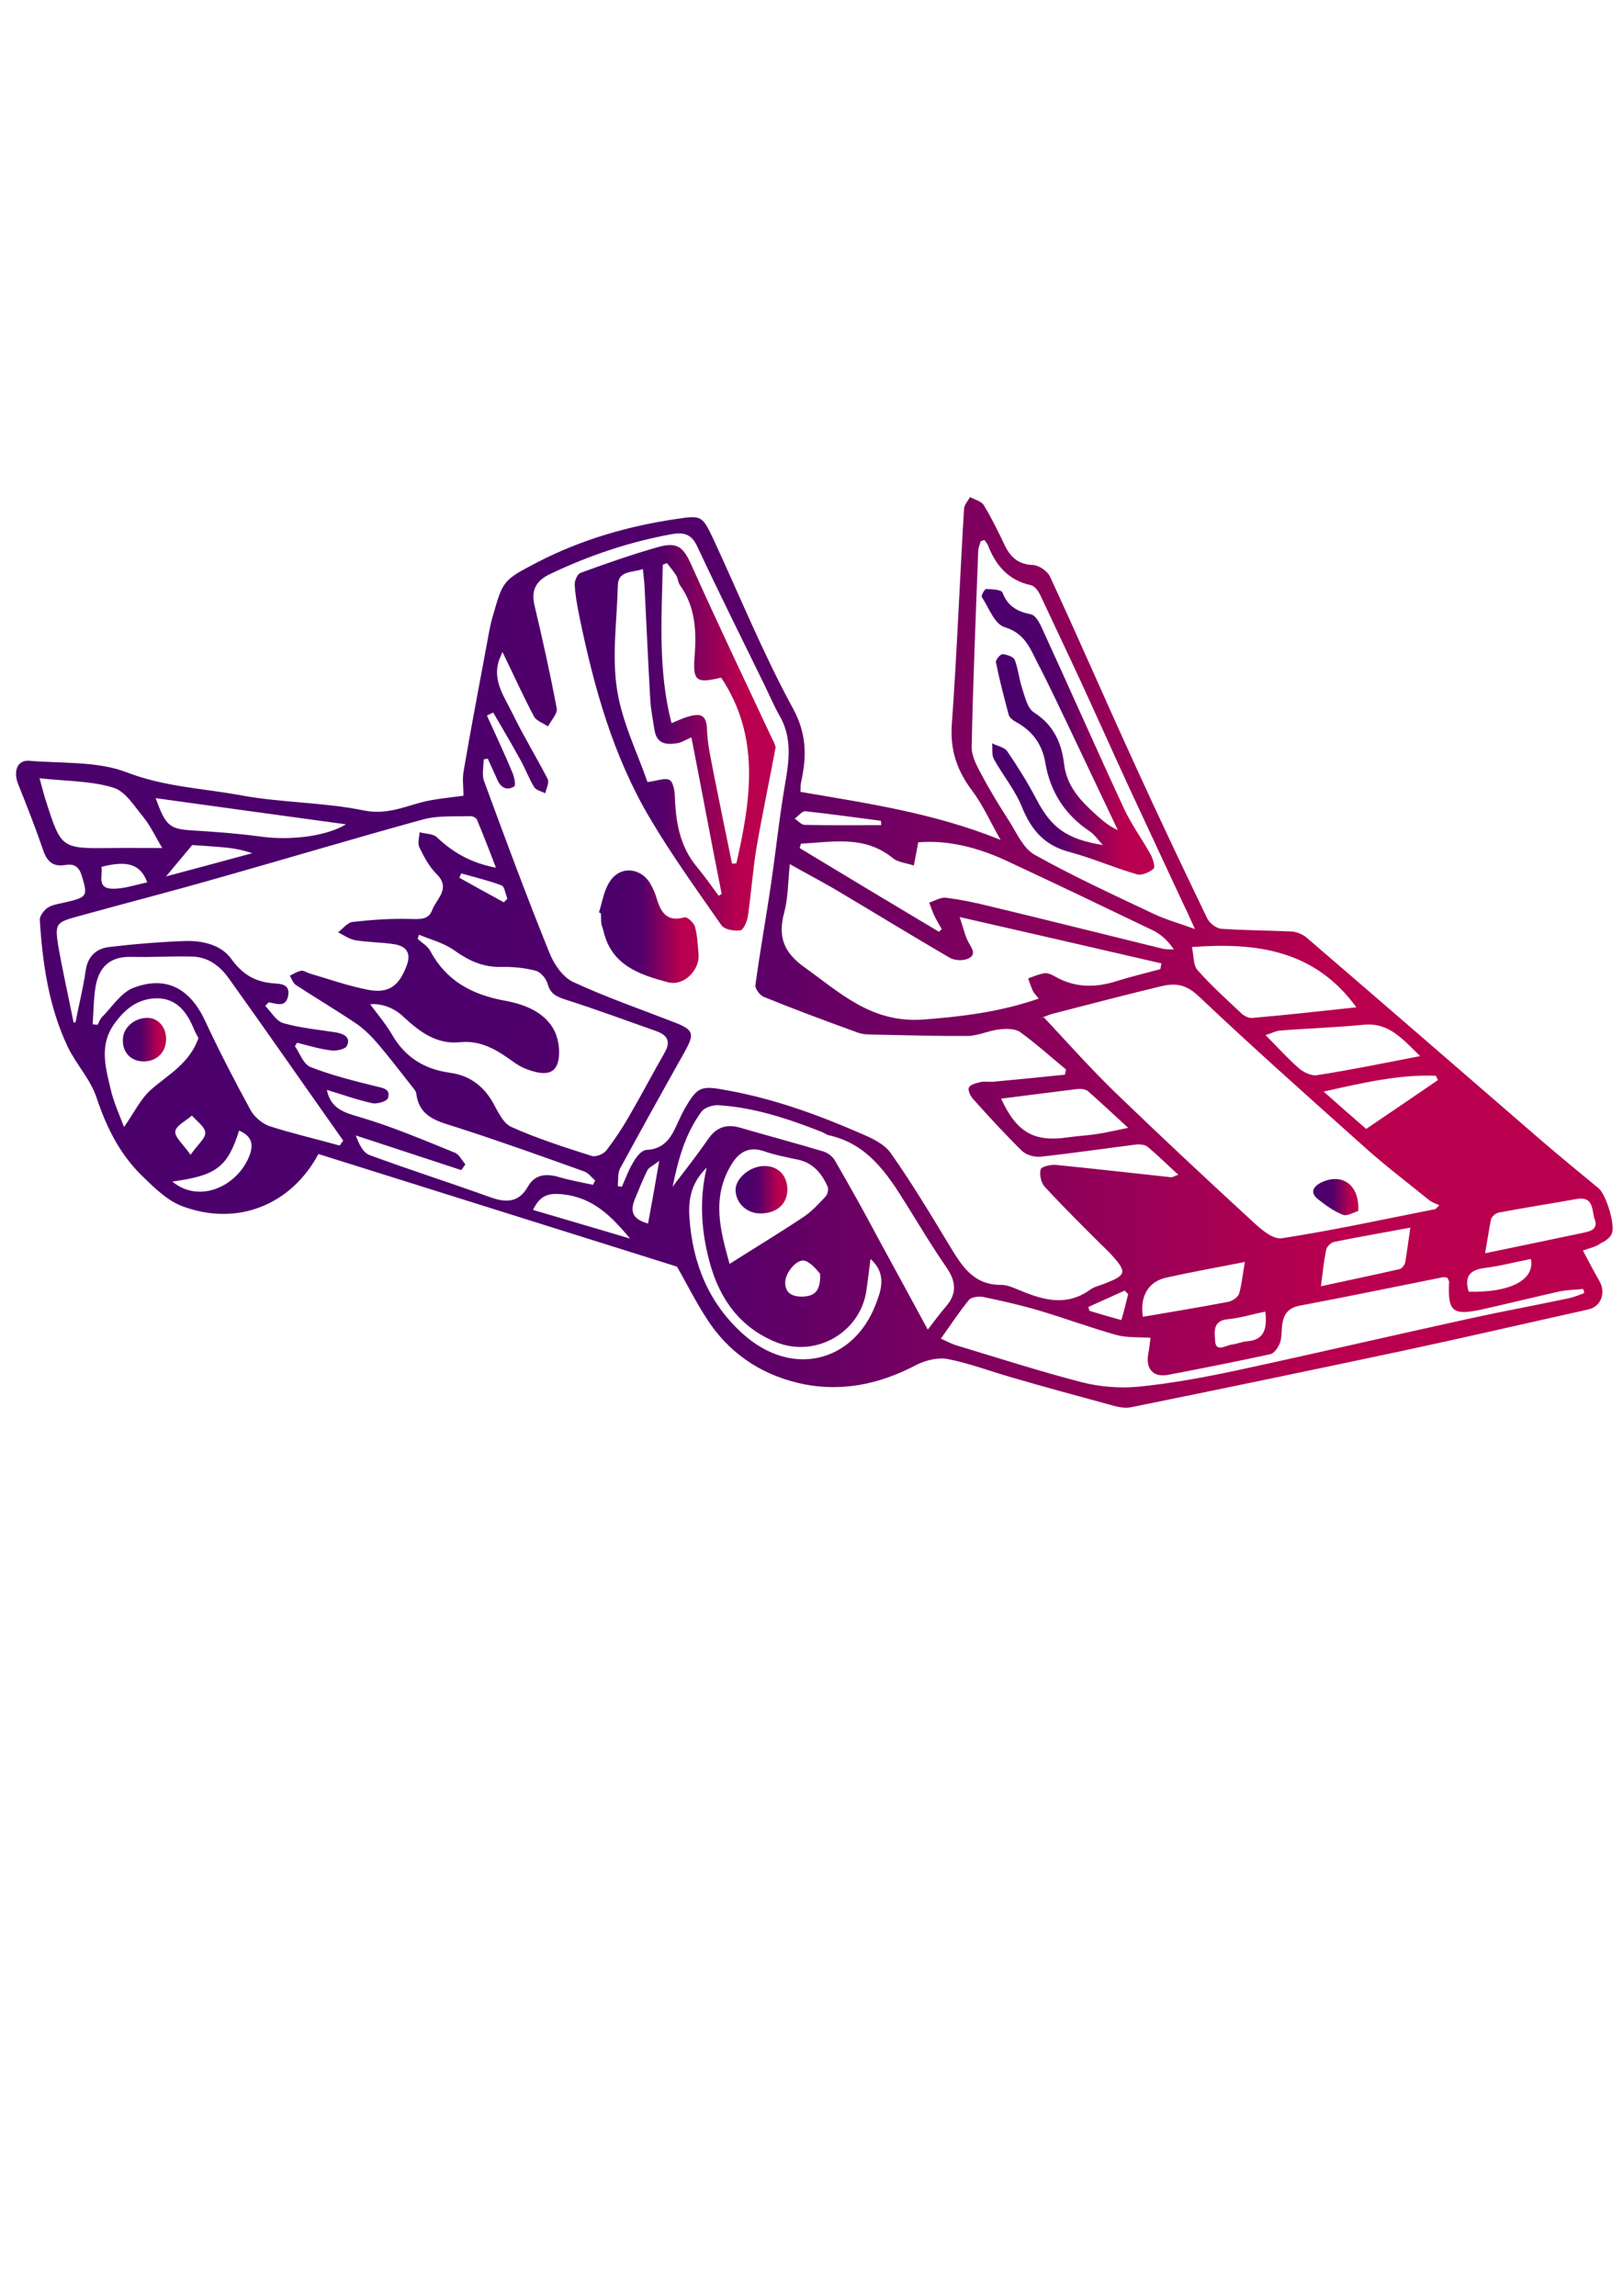 <?xml version="1.0" encoding="utf-8"?>
<!-- Generator: Adobe Illustrator 25.4.1, SVG Export Plug-In . SVG Version: 6.00 Build 0)  -->
<svg version="1.1" id="Capa_1" xmlns="http://www.w3.org/2000/svg" xmlns:xlink="http://www.w3.org/1999/xlink" x="0px" y="0px"
	 viewBox="0 0 595.3 841.9" style="enable-background:new 0 0 595.3 841.9;" xml:space="preserve">
<style type="text/css">
	.st0{fill:url(#SVGID_1_);}
	.st1{fill:url(#SVGID_00000042696088985796668630000001853664527170743483_);}
	.st2{fill:url(#SVGID_00000110443341149348978650000006162595793360952455_);}
	.st3{fill:url(#SVGID_00000029746861595425329900000016270525502001606581_);}
	.st4{fill:url(#SVGID_00000051366694561929960090000012893595182146074800_);}
	.st5{fill:url(#SVGID_00000124147689206012394190000015195558192418024094_);}
	.st6{fill:url(#SVGID_00000051354939410521048460000004095459668392462734_);}
</style>
<g>
	<linearGradient id="SVGID_1_" gradientUnits="userSpaceOnUse" x1="5.874" y1="349.272" x2="591.495" y2="349.272">
		<stop  offset="0.25" style="stop-color:#4C006C"/>
		<stop  offset="0.43" style="stop-color:#53006A"/>
		<stop  offset="0.827" style="stop-color:#B9004E"/>
	</linearGradient>
	<path class="st0" d="M580.6,458.6c2.2,4.2,4.1,7.8,6.1,11.3c2.4,4.2,0.5,9.3-4.1,10.3c-22.9,5.1-45.8,10.4-68.7,15.3
		c-33,7-66.1,13.9-99.2,20.6c-2.6,0.5-5.8-0.4-8.5-1.2c-11.8-3.2-23.6-6.4-35.2-9.8c-7.7-2.2-15.3-5.1-23.3-6.7
		c-3.6-0.7-8.1,0.4-11.5,2.1c-13.8,7.3-28.3,10.3-43.7,6.6c-14.1-3.4-25.6-11.4-33.4-23.7c-4.2-6.5-7.6-13.4-10.8-18.9
		c-44.3-13.9-87.9-27.6-131.5-41.3C106.7,442,87,449.8,67,442.4c-5.7-2.1-10.6-7-15-11.3c-8.1-7.9-13-17.8-16.6-28.6
		c-2.2-6.7-7.5-12.2-10.6-18.7c-6.9-14.6-9.2-30.4-10.2-46.4c-0.1-1.5,1.6-3.7,3-4.6c1.8-1.1,4.3-1.4,6.4-1.9
		c8.1-1.9,8.3-2.3,5.9-10c-1-3.1-2.7-4.2-5.9-3.7c-4.6,0.8-6.8-1.3-8.2-5.5c-2.8-8.2-6-16.3-9.2-24.3c-1.8-4.7-0.2-8.8,4.2-8.4
		c12,1,24.9,0.1,35.6,4.2c13.9,5.4,28.2,5.9,42.2,8.5c14.7,2.7,30.1,2.5,44.8,5.5c7.9,1.6,14-1,20.9-2.9c5.3-1.4,11-1.8,15.7-2.5
		c0-3-0.5-6.2,0.1-9.3c2.9-17,6.2-33.9,9.3-50.8c0.4-2,0.8-4,1.4-5.9c3.7-12.9,3.6-13,16.5-19.7c15.9-8.2,33.1-13.2,50.9-15.8
		c9.2-1.4,9.4-1.1,13.5,7.5c9.6,20.7,18.2,41.9,29.1,61.9c5.2,9.5,5.1,17.9,3,27.3c-0.2,0.9-0.1,1.8-0.2,3.4
		c24.5,4.2,48.9,7.7,73.4,17.6c-3.8-6.7-6.5-12.8-10.4-18c-5.5-7.3-8.1-14.7-7.5-24.1c1.9-26.4,2.9-52.9,4.5-79.3
		c0.1-1.5,1.4-2.9,2.2-4.3c1.7,0.9,4.1,1.5,5,2.9c2.8,4.6,5.2,9.4,7.5,14.3c2.1,4.5,4.9,7.5,10.6,7.7c2.2,0.1,5.4,2.3,6.3,4.4
		c10.6,22.9,20.6,46,31.1,68.9c8.6,18.9,17.5,37.6,26.5,56.3c0.8,1.7,3.2,3.6,5.1,3.8c8.6,0.6,17.3,0.6,25.8,1
		c1.8,0.1,4.1,1,5.5,2.2c28.5,24.5,57,49.2,85.4,73.8c7.2,6.2,14.5,12.2,21.8,18.2c2.7,2.3,6.3,13.8,4.7,16.8
		c-0.7,1.5-2.4,2.6-4.1,3.4C585.7,457.1,583.4,457.6,580.6,458.6z M178.9,278.2c-0.5,0.1-1,0.2-1.5,0.3c0,2.6-0.7,5.5,0.1,7.8
		c7.7,21,15.5,42,23.9,62.8c1.6,4.2,4.9,9.1,8.6,10.9c12.2,5.7,25,10.1,37.6,15c6.8,2.7,7.2,4.1,3.6,10.6
		c-8,14.2-15.9,28.5-23.7,42.8c-1,1.8-0.7,4.4-0.9,6.6c0.5,0.1,1,0.1,1.5,0.2c1.4-3.2,2.6-6.5,4.5-9.5c1-1.7,2.8-3.9,4.5-4
		c6.9-0.3,9.3-5,11.6-10.2c0.7-1.5,1.4-3,2.2-4.5c5-8.7,6.1-9,16.1-7.1c17,3.1,33,8.9,48.6,15.7c4,1.7,8.6,3.8,11,7.1
		c7.7,10.9,14.6,22.4,21.5,33.8c4.5,7.4,8.7,14.8,19.2,14.7c2.6,0,5.4,1.5,8,2.5c8.2,3.3,16.3,5.2,24.5-0.7c1.6-1.2,3.8-1.6,5.7-2.4
		c7.6-3,7.9-4.1,2.3-10.3c-1.2-1.4-2.6-2.6-4-4c-7-7-14-13.9-20.7-21.2c-1.3-1.5-1.9-4.4-1.4-6.3c0.3-1,3.8-1.8,5.7-1.6
		c14,1.4,28,3,42,4.5c0.7,0.1,1.5-0.5,2.8-0.9c-4.1-3.7-7.5-7.1-11.2-10.2c-0.9-0.8-2.7-1-4.1-0.9c-11.8,1.5-23.5,3.2-35.2,4.5
		c-2.2,0.2-5.3-0.6-6.9-2.2c-6.2-6.1-12.1-12.5-17.9-19c-1-1.1-2-3.3-1.5-4.2c0.5-1.1,2.7-1.6,4.3-2c1.4-0.3,3,0,4.5-0.1
		c8.8-0.8,17.7-1.7,26.4-2.6c0.1-0.6,0.3-1.3,0.4-1.9c-5.6-4.6-11-9.5-16.8-13.7c-1.8-1.3-5.1-1.3-7.6-1c-3.9,0.4-7.6,2.3-11.5,2.4
		c-11.7,0.1-23.4-0.3-34.9-0.5c-1.8,0-3.8-0.1-5.5-0.7c-11.6-4.2-23.2-8.5-34.5-13.1c-1.5-0.6-3.4-3.1-3.1-4.5
		c1.7-12.6,4-25.1,5.8-37.6c1.8-12.4,3.1-25,5.3-37.4c1.4-8.3,2.1-16.1-2.3-23.7c-2-3.5-3.6-7.3-5.4-11c-8.3-17-16.8-34-24.8-51.1
		c-2.1-4.5-5-5.2-9.4-4.4c-15.4,2.8-30.2,7.8-44.3,14.5c-5,2.3-7.3,5.6-6,11.4c3,12.6,5.8,25.2,8.2,38c0.4,1.9-2.1,4.4-3.2,6.6
		c-1.7-1.2-4.2-2-5.1-3.6c-4-7.5-7.5-15.3-11.6-23.7c-0.7,1.7-1.1,2.5-1.4,3.4c-2.2,7.4,2.2,13.2,5.1,19.2c4,8.2,8.7,15.9,12.9,24
		c0.6,1.3-0.5,3.4-0.9,5.2c-1.4-0.7-3.4-1.1-4.1-2.3c-1.9-3.1-3.2-6.7-5-9.9c-3.2-5.8-6.6-11.6-10-17.4c-0.8,0.4-1.5,0.7-2.3,1.1
		c3.1,6.9,6.4,13.8,9.3,20.8c0.7,1.6,1.4,4.8,0.7,5.2c-2.7,1.7-5,0.4-6.2-2.5C181.2,283.3,180.1,280.8,178.9,278.2z M27,375
		c0.2,0,0.5-0.1,0.7-0.1c1.2-6.3,2.8-12.5,3.7-18.8c0.7-5.3,3.8-8.2,8.6-8.8c9.3-1.1,18.7-1.9,28-2.2c6.3-0.2,13.1,1.4,16.8,6.5
		c4.1,5.7,8.6,8.4,15.3,9c2.3,0.2,6.4,0,5.6,4.5c-0.8,4.6-4.4,2.9-7.1,2.5c-0.2,0-0.5,0.5-1.3,1.3c2.1,2.1,4,5.6,6.6,6.3
		c6.2,1.8,12.9,2.4,19.3,3.4c2.9,0.5,5.6,1.8,4,5c-0.6,1.2-4,1.9-5.9,1.6c-4.2-0.5-8.2-1.8-12.3-2.8c-0.3,0.4-0.6,0.8-0.8,1.3
		c1.8,2.6,3.1,6.6,5.7,7.6c7.6,3,15.6,5,23.7,7c2.7,0.7,5.8,0.9,4.7,4.4c-0.4,1.2-3.9,2.2-5.6,1.9c-5.6-1.2-11.1-3.2-16.8-4.9
		c1.4,6.9,6.3,8.3,12.2,10c11.9,3.5,23.3,8.4,34.7,13c1.6,0.6,2.6,2.8,3.9,4.3c-0.5,0.7-1,1.4-1.5,2.1c-12.9-4.2-25.8-8.5-38.7-12.7
		c1.2,3.2,2.7,6.4,5.1,7.2c14.6,5.4,29.4,10.1,44.1,15.4c6,2.2,10.6,2,13.9-3.8c2.7-4.7,6.8-4.9,11.6-3.5c4.1,1.2,8.2,1.9,12.3,2.8
		c0.3-0.5,0.5-1.1,0.8-1.6c-1.4-1.2-2.6-2.9-4.3-3.4c-15.3-5.5-30.7-11-46.2-16c-6.9-2.2-14-3.6-15.1-12.4c-0.1-1-1-1.9-1.7-2.8
		c-4.1-5.2-8.1-10.5-12.4-15.5c-2.2-2.6-4.8-5.2-7.6-7.2c-7.4-5-15-9.5-22.5-14.4c-1-0.7-1.5-2.2-2.2-3.4c1.4-0.6,2.7-1.6,4.2-1.8
		c0.9-0.2,2,0.7,3.1,1c7.2,2.1,14.2,4.6,21.5,6c7.6,1.4,11.2-1.5,14-8.7c1.8-4.7,0.1-7.2-4.3-8c-4.8-0.8-9.7-0.7-14.5-1.5
		c-2.2-0.4-4.3-1.9-6.3-2.9c1.7-1.3,3.5-3.6,5.3-3.8c7-0.8,14.2-1.3,21.2-1.1c3.6,0.1,6.7,0.3,8-3.2c1.5-4.2,7.1-7.9,1.6-13.3
		c-2.7-2.7-4.6-6.3-6.3-9.8c-0.7-1.5,0-3.7,0.1-5.5c2.1,0.6,4.9,0.5,6.3,1.8c5.8,5.5,12.3,9.4,21.7,11.2c-2.5-6.6-4.7-12.2-7-17.7
		c-0.3-0.6-1.5-1.2-2.3-1.2c-5.8,0.2-11.9-0.3-17.4,1.2c-25.5,7-50.8,14.6-76.3,21.8c-16.8,4.8-33.6,9.1-50.5,13.8
		c-7.7,2.1-8.3,2.6-7.1,10.4C22.9,355.8,25.1,365.4,27,375z M526.5,443.4c0.5-0.5,1-0.9,1.4-1.4c-1.2-0.6-2.5-1-3.6-1.8
		c-8.1-6.6-16.5-12.9-24.2-19.9c-20.4-18.2-40.8-36.4-60.7-55.2c-4.6-4.3-8.6-4.6-13.6-3.4c-13.3,3.2-26.6,6.7-39.8,10.1
		c-1.6,0.4-3.1,1.2-4.8,1.8c0.6-0.2,1.1-0.4,1.7-0.5c8.5,9.1,16.8,18.4,25.7,27.1c16.8,16.2,33.8,32.1,51,47.9
		c2.9,2.7,7.3,6.5,10.5,6C489,451.2,507.7,447.1,526.5,443.4z M425.6,355.4c0.1-0.7,0.3-1.4,0.4-2.1c-24.3-5.6-48.5-11.2-74-17
		c1.4,4.1,1.9,6.8,3.2,9.2c1.2,2.2,3.1,4.5,0,6c-1.8,0.9-5.1,0.8-6.9-0.3c-14.1-8.2-27.9-16.7-41.9-25c-5.3-3.1-10.7-5.9-16.7-9.3
		c-0.7,6.6-0.6,12.4-2.1,17.9c-2.3,8.6-0.2,14.4,7.3,19.8c13.2,9.4,24.6,20.6,43.6,19.3c14.5-1.1,28.4-2.8,42.5-7.7
		c-1-1.3-1.7-1.9-2.1-2.7c-0.7-1.5-1.2-3.1-1.8-4.7c2-0.7,4-1.6,6-1.9c1.1-0.2,2.6,0.5,3.7,1.1c7.5,4.4,15.3,4.3,23.4,1.6
		C415.4,358,420.5,356.8,425.6,355.4z M135.8,368.3c2.3,3.2,5.6,7,8.1,11.3c4.8,8.2,11.8,12.5,21.1,13.8c6.9,0.9,12.1,4.6,15.6,10.6
		c1.9,3.3,3.8,7.8,6.8,9.2c9.5,4.3,19.6,7.5,29.6,10.7c1.5,0.5,4.4-0.7,5.4-2c3-3.9,5.8-8.1,8.2-12.3c4.6-7.9,8.8-15.9,13.3-23.8
		c2.2-3.9,0.8-6.2-3-7.6c-11.1-3.9-22.1-8-33.4-11.6c-3.4-1.1-5.6-2.1-6.6-5.7c-0.5-1.9-2.5-4.4-4.4-4.9c-4.1-1.1-8.5-1.5-12.8-1.4
		c-6.6,0.1-11.8-2.3-17.1-6.1c-3.8-2.7-8.5-3.9-12.9-5.7c-0.2,0.5-0.3,1-0.5,1.5c1.6,1.5,3.8,2.7,4.7,4.6
		c5.9,10.9,15.3,15.9,27.4,18.1c7,1.3,14.6,4.1,18.1,11.1c1.7,3.5,2.3,8.9,0.9,12.4c-1.8,4.4-7.1,3.1-11.1,1.6
		c-1.7-0.6-3.4-1.6-4.9-2.7c-5.8-4.2-11.8-8-19.5-7.2c-8.7,0.9-14.8-3.8-20.7-9.2C144.2,369.1,139,367.9,135.8,368.3z M361.1,198
		c-0.5,0.2-0.9,0.3-1.4,0.5c-0.3,1.2-0.9,2.4-0.9,3.6c-0.9,23.9-1.9,47.7-2.4,71.6c-0.1,3.4,1.8,7.1,3.6,10.3
		c3,5.7,6.4,11.3,9.9,16.7c2.9,4.5,5.3,10.3,9.5,12.7c14.1,7.9,28.9,14.7,43.7,21.7c4.4,2.1,9.1,3.4,15.2,5.6
		c-2.2-4.9-3.7-8.1-5.2-11.2c-6.3-13.6-12.7-27.2-19-40.8c-5.9-12.8-11.6-25.6-17.5-38.4c-5-10.8-10.1-21.5-15.1-32.2
		c-0.7-1.4-2-3.2-3.4-3.5c-8.3-1.8-12.9-7.3-15.8-14.8C362,199.2,361.4,198.6,361.1,198z M345.1,490.9c2.4,1.1,4.1,2,5.8,2.5
		c15.2,4.6,30.5,9.5,45.9,13.5c6.7,1.7,14.1,2.3,21.1,1.6c11.9-1.2,23.8-3.4,35.5-5.9c28.8-6.2,57.5-12.9,86.3-19.2
		c11.9-2.6,23.9-4.8,35.7-7.3c1.9-0.4,3.8-1.2,5.7-1.9c-0.1-0.5-0.3-1-0.4-1.5c-2.9,0.3-5.9,0.3-8.7,0.9c-9.3,2.1-18.7,4.4-28,6.5
		c-11.3,2.5-13,1-12.5-10c0-0.5-0.4-1-0.6-1.5c-0.6-0.1-1.2-0.3-1.7-0.2c-17.5,3.5-34.9,7.1-52.4,10.4c-4.4,0.8-6,3.3-6.5,7
		c-0.3,2.2-0.1,4.5-0.8,6.6c-0.6,1.6-2,3.8-3.5,4.2c-12.5,2.7-25,5.2-37.6,7.6c-5.5,1-8.3-2.3-7.2-7.9c0.4-2.1,0.6-4.2,0.8-5.7
		c-4.6-0.3-8.6,0-12.4-1c-9.3-2.6-18.5-6-27.8-8.8c-7-2.1-14.1-3.7-21.3-5.2c-1.6-0.3-4.2,0.1-5.1,1.1
		C351.8,481.1,348.7,485.9,345.1,490.9z M344.4,341.7c0.3-0.3,0.7-0.6,1-1c-0.9-1.6-1.8-3.1-2.6-4.7c-0.8-1.6-1.3-3.3-2-5
		c2-0.6,4.2-2,6.1-1.8c5.4,0.7,10.8,1.8,16,3.1c21.2,5.1,42.3,10.4,63.5,15.6c1.3,0.3,2.7,0.2,4.2,0.3c-2.3-3.3-4.8-5.6-7.7-7
		c-18.1-8.7-36.2-17.4-54.3-25.8c-10.3-4.7-21.1-7.4-31.8-6.5c-0.6,3.3-1.1,5.9-1.6,8.5c-2.6-0.9-5.8-1.1-7.7-2.7
		c-10.5-8.5-22.1-5.9-33.7-5.3c-0.2,0.5-0.3,1.1-0.5,1.6C310.3,321.3,327.3,331.5,344.4,341.7z M124.6,420.1
		c0.4-0.6,0.8-1.2,1.3-1.8c-14-19.8-27.8-39.7-41.9-59.4c-3.1-4.4-7.5-8-13.5-8.1c-7.5-0.2-14.9,0.3-22.4,0.1
		c-8.1-0.2-12,4.1-13.1,11.3c-0.7,4.4-0.7,8.9-1,13.4c0.6,0.1,1.2,0.2,1.8,0.2c0.5-0.9,0.9-2.1,1.6-2.8c3.8-3.8,7-9.1,11.7-10.8
		c12-4.5,20.7,0.4,26.2,12.3c5.1,11,10.8,21.9,16.6,32.6c1.4,2.5,4.3,5,7,5.9C107.3,415.7,116,417.7,124.6,420.1z M340.3,487.6
		c2.7-3.5,4.6-6.1,6.6-8.4c4.2-4.8,3.8-9.3,0.2-14.5c-5.3-7.6-10-15.6-14.9-23.4c-6.9-11.1-14.1-21.9-28.3-25
		c-0.9-0.2-1.6-0.9-2.5-1.2c-12.2-4.8-24.7-9-38-9.8c-2-0.1-5.1,0.9-6.2,2.5c-6,8.2-8.5,17.7-10.5,27.4c4.5-5.9,8.9-11.5,13-17.4
		c2.9-4.3,6.6-5.7,11.6-4.3c10.3,3,20.5,5.7,30.8,8.8c1.6,0.5,3.4,1.9,4.2,3.4c5.5,9.5,10.8,19,15.9,28.6
		C328.1,465.1,333.9,475.8,340.3,487.6z M497.5,369.4c-15.2-20.9-36.4-23.9-60.3-22.1c0.7,3.2,0.4,6.6,2,8.4
		c5,5.7,10.7,10.8,16.2,16c1,0.9,2.6,1.7,3.9,1.6C472,372.2,484.6,370.8,497.5,369.4z M267.6,463.5c9.3-5.9,18.4-11.4,27.1-17.2
		c3-2,5.6-4.8,8.1-7.5c0.8-0.8,1.2-2.8,0.7-3.8c-2.1-4.6-5.2-8.5-10.7-9.7c-4.2-0.9-8.5-1.7-12.5-3.1c-5.4-1.9-9.1,0.2-11.8,4.5
		C260.7,439.1,264.3,451.6,267.6,463.5z M14.5,285.4c1,3.6,1.6,6.1,2.4,8.5c5.6,17.4,5.6,17.3,24.2,17.1c5.9-0.1,11.7,0,18.4,0
		c-2.6-4.4-4.3-8.1-6.8-11.2c-3.4-4.1-6.7-9.7-11.3-11C33.1,286.3,24.1,286.5,14.5,285.4z M72.8,380.7c-0.6-1.1-1.4-2.5-2-4.1
		c-2.5-5.7-6.1-10.4-13.1-10.5c-7.2,0-12.1,4.1-16,9.7c-5.4,7.8-2.9,16-1,24.1c1.1,4.5,3,8.7,4.8,13.4c3.8-5.4,6.1-10.4,10-13.8
		C61.7,394.1,69.5,390,72.8,380.7z M520.9,387.3c-6.6-6.4-11.5-12.4-20.7-11.5c-10.1,1-20.2,1.3-30.4,2.1c-1.8,0.1-3.6,1.1-5.6,1.7
		c4.6,4.6,8.2,8.7,12.4,12.3c1.6,1.4,4.5,2.7,6.4,2.4C495.3,392.4,507.4,389.9,520.9,387.3z M367.2,402.9
		c5.7,12.4,12.1,16,24.4,14.2c3.6-0.5,7.1-0.7,10.6-1.2c3.4-0.5,6.7-1.3,11.6-2.3c-5.7-5.2-10.1-9.4-14.7-13.4
		c-0.9-0.8-2.8-1-4.2-0.8C385.9,400.5,376.8,401.7,367.2,402.9z M319.3,461.7c-0.6,4.4-1,8.3-1.6,12.1c-2.5,15-18.5,24.1-32.8,18.5
		c-13.3-5.3-20.8-15.7-24.5-29c-3.2-11.6-4-23.2-1.2-35.1c-5.3,5.2-6.9,11-6.3,18.6c1.2,16.7,7.1,31.1,19.5,42.3
		c18.2,16.4,40.6,10.3,48.7-10.5C323,473.6,325.6,467.4,319.3,461.7z M57.1,292.7c3.8,10.5,5.1,11.4,14.5,11.9
		c8,0.5,16,1.1,24.1,2.2c10.8,1.5,24-0.1,31.2-4.5C103.5,299.1,80.8,296,57.1,292.7z M544.7,459.6c12.6-2.6,24.1-5,35.5-7.4
		c2.7-0.6,6.2-1.1,4.7-5.1c-1.1-3.2-0.2-8.5-6.6-7.4c-9.5,1.7-19.2,3.2-28.7,5c-1,0.2-2.4,1.4-2.7,2.4
		C546.1,450.9,545.6,454.9,544.7,459.6z M456.6,462.8c-10.4,2-19.6,3.7-28.7,5.7c-6.6,1.4-9.9,6.8-8.7,14.4
		c10.5-1.8,20.9-3.5,31.4-5.5c1.4-0.3,3.5-1.7,3.9-3C455.5,470.9,455.8,467.3,456.6,462.8z M517.3,450.2c-10.2,1.9-19,3.4-27.8,5.2
		c-1.2,0.2-2.7,1.6-3,2.7c-0.9,4-1.3,8.2-2,13.6c10.5-2.3,19.8-4.2,28.9-6.3c0.8-0.2,1.8-1.5,2-2.4C516.1,459,516.6,455,517.3,450.2
		z M501.1,414c9-6.1,17.7-12,26.3-17.9c-0.2-0.5-0.5-1.1-0.7-1.6c-13.7-0.5-26.8,2.6-41.2,5.8C491.2,405.4,495.8,409.4,501.1,414z
		 M195.5,443.7c12.3,3.6,24,7.1,35.6,10.5c-6.7-8-13.4-15-24.6-16.2C201.2,437.4,198.1,438.3,195.5,443.7z M63.2,433.3
		c9.4,7.8,22.4,2.4,27.5-7.7c2.4-4.9,2.5-8.6-3-11C83.5,427.9,79.5,431.1,63.2,433.3z M538.7,473.7c15.1,0.4,24.4-4.3,22.8-12
		c-5.7,1.1-11.3,2.6-17,3.3C539.2,465.7,537,468,538.7,473.7z M464.1,481c-5,1-9.4,2.4-13.9,2.8c-5.7,0.6-4.6,5.2-4.5,7.9
		c0.2,4.4,3.9,1.7,6,1.4c1.8-0.2,3.7-1,5.5-1.2C463.4,491.5,464.9,487.8,464.1,481z M70.5,309.9c-3.5,4.2-6,7.2-9.6,11.5
		c11.2-3,21.3-5.7,31.6-8.5c-4.3-1.5-8.1-2-12.1-2.3C76.5,310.3,72.5,310,70.5,309.9z M300.8,467.1c-0.9-0.9-2.8-3.7-5.4-4.7
		c-2.9-1.1-7.5,4.3-7.4,8.1c0.1,3.8,2.7,5,6.1,5C298.2,475.4,301.1,474.1,300.8,467.1z M37.2,317.9c0.6,3-1.8,7.7,3.7,8
		c4.3,0.2,8.6-1.4,13.1-2.3C51.6,317,46.9,315.4,37.2,317.9z M323.2,302.6c0-0.5,0-1.1-0.1-1.6c-9.2-1.2-18.5-2.5-27.7-3.5
		c-1.2-0.1-2.5,1.7-3.9,2.7c1.2,0.8,2.4,2.3,3.7,2.3C304.5,302.7,313.8,302.6,323.2,302.6z M69.9,423.5c2.6-3.8,5.5-6,5.4-8.1
		c-0.1-2.2-3.1-4.2-4.9-6.3c-2.1,1.9-5.8,3.6-6.1,5.8C64,417,67.2,419.6,69.9,423.5z M241.8,425.7c-2.2,1.8-3.9,2.4-4.4,3.6
		c-1.7,3.4-3.1,7-4.6,10.6c-1.9,4.8-0.4,7.3,4.9,8.8C239,441.7,240.3,434.5,241.8,425.7z M413.8,474.6c-0.4-0.4-0.8-0.9-1.3-1.3
		c-4.5,2-8.8,4-13.3,6c0.1,0.5,0.3,0.9,0.4,1.4c3.7,1.1,7.3,2.2,11.7,3.4C412.3,480.8,413,477.7,413.8,474.6z M184.8,330.9
		c0.4-0.4,0.9-0.9,1.3-1.3c-0.7-1.7-1-4.4-2.1-4.9c-4.8-1.8-9.9-3-14.8-4.4c-0.2,0.5-0.5,1.1-0.7,1.6
		C173.9,324.9,179.3,327.9,184.8,330.9z"/>
	
		<linearGradient id="SVGID_00000127015462641366317710000010889865403132822155_" gradientUnits="userSpaceOnUse" x1="210.794" y1="270.581" x2="284.5" y2="270.581">
		<stop  offset="0.25" style="stop-color:#4C006C"/>
		<stop  offset="0.43" style="stop-color:#53006A"/>
		<stop  offset="0.827" style="stop-color:#B9004E"/>
	</linearGradient>
	<path style="fill:url(#SVGID_00000127015462641366317710000010889865403132822155_);" d="M284.5,274c-2.4,12.9-5,25.1-7.1,37.3
		c-1.3,8.2-1.9,16.5-3.1,24.8c-0.3,1.9-1.6,4.9-2.8,5.1c-2.2,0.3-5.8-0.3-6.9-1.9c-9-12.9-18.2-25.7-26.2-39.2
		c-13.5-22.8-20.5-47.9-25.8-73.6c-0.8-4-1.6-8-1.8-12.1c-0.1-1.4,1-3.9,2.1-4.3c9.3-3.4,18.7-6.7,28.2-9.4
		c7.3-2.1,9.5-0.2,12.5,6.5c9.6,21.4,19.7,42.6,29.7,63.9C284,272.2,284.3,273.5,284.5,274z M253.6,270.4c-1.9,0.8-3.4,1.8-4.9,2.1
		c-4,0.7-7.7,0.5-8.6-4.6c-0.6-3.8-1.4-7.7-1.6-11.5c-0.8-13.9-1.4-27.7-2.1-41.6c-0.1-1.9-0.4-3.8-0.6-6.1
		c-4.3,1.4-9.1,0.5-9.2,6.2c-0.3,12.6-2.2,25.5-0.3,37.8c1.8,12,7.5,23.4,11.2,34.1c3.8-0.5,6.3-1.6,8-0.8c1.3,0.6,1.9,3.6,2,5.5
		c0.3,9.6,1.7,18.7,8.1,26.4c2.8,3.4,5.4,7,8,10.6c0.4-0.2,0.8-0.5,1.1-0.7C260.9,308.8,257.4,289.8,253.6,270.4z M268.5,316.7
		c0.5,0,1,0,1.6-0.1c5.3-23.3,8.9-46.4-5.6-68.1c-9.1,2.2-10.5,1.4-9.7-8.1c0.7-9.2,0.2-18-5.4-25.8c-0.7-1-0.7-2.5-1.4-3.6
		c-1-1.6-2.2-3-3.4-4.5c-0.5,0.2-1,0.4-1.5,0.6c-0.4,19.3-1.8,38.6,3.2,58.1c2.6-1.1,4.4-1.9,6.1-2.4c4-1.1,6.7-1.2,6.9,4.5
		c0.2,5.9,1.6,11.7,2.7,17.5C264.1,295.4,266.3,306,268.5,316.7z"/>
	
		<linearGradient id="SVGID_00000079443946181715332340000008944422317746288026_" gradientUnits="userSpaceOnUse" x1="219.7" y1="339.836" x2="256.241" y2="339.836">
		<stop  offset="0.25" style="stop-color:#4C006C"/>
		<stop  offset="0.43" style="stop-color:#53006A"/>
		<stop  offset="0.827" style="stop-color:#B9004E"/>
	</linearGradient>
	<path style="fill:url(#SVGID_00000079443946181715332340000008944422317746288026_);" d="M219.7,334.6c1.2-3.8,1.8-8,3.9-11.2
		c3.7-6,11.5-5.4,15,0.8c0.9,1.6,1.7,3.3,2.2,5.1c1.5,5,3.6,9,10.3,7.1c0.9-0.3,3.4,2,3.8,3.4c0.9,3.2,1,6.6,1.3,9.9
		c0.6,6.1-5.4,12.1-11.3,10.5c-10.5-2.8-20.6-6.3-23.5-18.6c-0.2-0.9-0.6-1.8-0.8-2.7c-0.2-1.3-0.1-2.6-0.2-3.9
		C220.2,334.8,219.9,334.7,219.7,334.6z"/>
	
		<linearGradient id="SVGID_00000033329183733262582850000016839353561623545751_" gradientUnits="userSpaceOnUse" x1="481.671" y1="439.002" x2="498.226" y2="439.002">
		<stop  offset="0.25" style="stop-color:#4C006C"/>
		<stop  offset="0.43" style="stop-color:#53006A"/>
		<stop  offset="0.827" style="stop-color:#B9004E"/>
	</linearGradient>
	<path style="fill:url(#SVGID_00000033329183733262582850000016839353561623545751_);" d="M498.2,444.1c-1.5,0.4-4,2-5.6,1.4
		c-3.2-1.2-6.2-3.4-8.9-5.5c-3.1-2.3-2.5-4.6,0.8-6.3C492,430,498.7,434.2,498.2,444.1z"/>
	
		<linearGradient id="SVGID_00000143617111759285054540000002682897810555165579_" gradientUnits="userSpaceOnUse" x1="360.058" y1="268.375" x2="423.35" y2="268.375">
		<stop  offset="0.25" style="stop-color:#4C006C"/>
		<stop  offset="0.43" style="stop-color:#53006A"/>
		<stop  offset="0.827" style="stop-color:#B9004E"/>
	</linearGradient>
	<path style="fill:url(#SVGID_00000143617111759285054540000002682897810555165579_);" d="M404.5,309.9c-2-2.2-3.2-4-4.9-5.1
		c-9.1-6.1-14.4-14.5-16.2-25.1c-1.1-6.6-4.6-11.6-10.7-14.9c-1.1-0.6-2.4-1.6-2.7-2.6c-1.7-6.4-3.4-12.8-4.7-19.3
		c-0.2-0.9,1.6-3,2.4-3c1.5,0.1,4,0.9,4.5,2.1c1.3,3.4,1.6,7.2,2.8,10.7c1,3.1,1.9,7.1,4.3,8.6c7.2,4.6,10.1,11.2,11,18.9
		c1,8.5,6.5,13.9,12.3,19.1c2.1,1.9,4.4,3.8,7.4,5.1c-5.7-11.9-11.3-23.9-17-35.8c-4.1-8.5-8-17-12.4-25.4
		c-2.7-5.3-4.7-11-12.1-13.2c-3.7-1.1-5.8-7.1-8.4-11.1c-0.3-0.5,1.1-2.9,1.6-2.9c2.1,0.1,5.6,0.2,6,1.3c1.9,5,5.4,7,10.5,8
		c1.4,0.3,2.7,2.4,3.5,4c10.3,22.4,20.2,44.9,30.6,67.3c2.7,5.8,6.6,11.1,9.7,16.7c0.9,1.6,1.8,4.7,1.1,5.3c-1.5,1.3-4.5,2.6-6.2,2
		c-8.3-2.4-16.5-6-24.8-8.2c-9-2.4-13.8-8-17.2-16.3c-2.5-6.3-7.1-11.8-10.4-17.8c-0.8-1.6-0.4-3.8-0.6-5.7c1.9,1,4.6,1.4,5.6,3
		c3.9,5.7,7.5,11.5,10.7,17.6C385.6,303.5,391.1,307.7,404.5,309.9z"/>
	
		<linearGradient id="SVGID_00000113347266855178410340000004407930268556252568_" gradientUnits="userSpaceOnUse" x1="269.795" y1="436.3" x2="288.802" y2="436.3">
		<stop  offset="0.25" style="stop-color:#4C006C"/>
		<stop  offset="0.43" style="stop-color:#53006A"/>
		<stop  offset="0.827" style="stop-color:#B9004E"/>
	</linearGradient>
	<path style="fill:url(#SVGID_00000113347266855178410340000004407930268556252568_);" d="M279.1,445c-5,0.1-9.1-3.6-9.3-8.4
		c-0.2-4.3,5.1-8.9,10.4-9c5-0.1,8.4,3.2,8.6,8.3C288.9,441.3,285.2,444.9,279.1,445z"/>
	
		<linearGradient id="SVGID_00000138550757559491177900000011985733332362236588_" gradientUnits="userSpaceOnUse" x1="45.061" y1="381.26" x2="60.923" y2="381.26">
		<stop  offset="0.25" style="stop-color:#4C006C"/>
		<stop  offset="0.43" style="stop-color:#53006A"/>
		<stop  offset="0.827" style="stop-color:#B9004E"/>
	</linearGradient>
	<path style="fill:url(#SVGID_00000138550757559491177900000011985733332362236588_);" d="M54.7,373.3c3.8,0.3,6.5,4,6.2,8.4
		c-0.3,4.8-4.2,8-9.1,7.5c-4.4-0.4-7.1-3.9-6.7-8.5C45.4,376.4,50,372.9,54.7,373.3z"/>
</g>
</svg>
